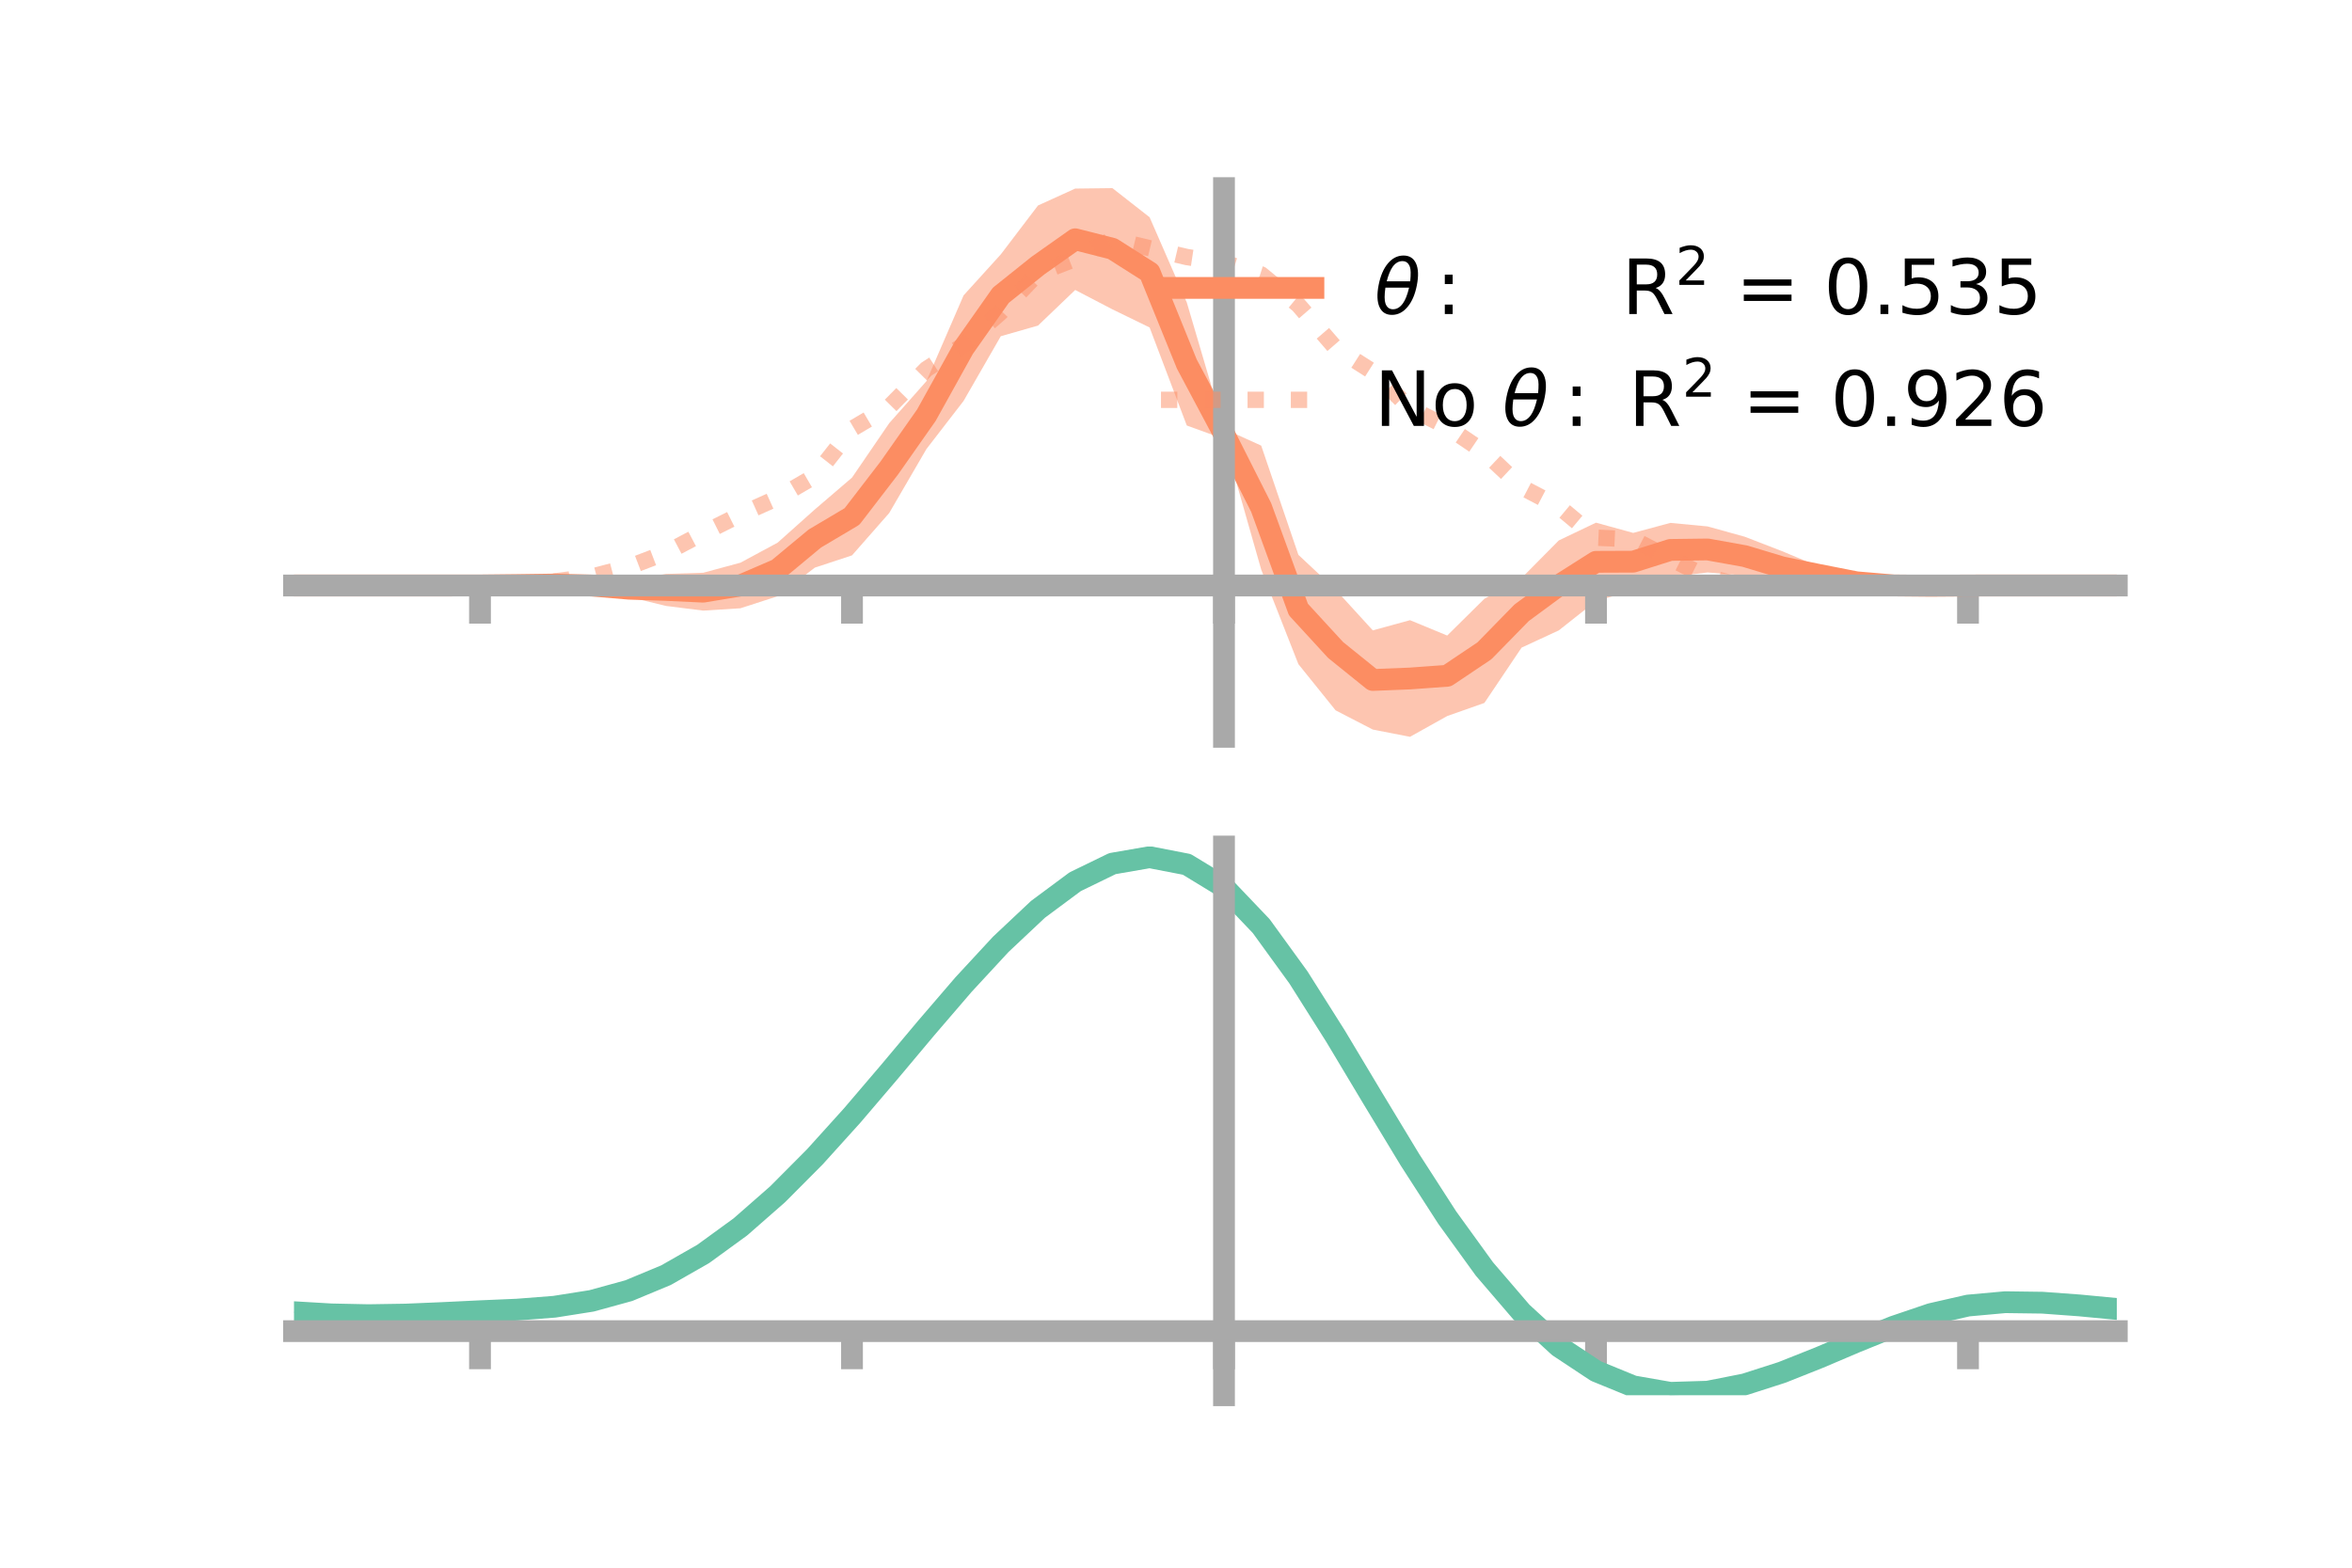 <?xml version="1.0" encoding="utf-8" standalone="no"?>
<!DOCTYPE svg PUBLIC "-//W3C//DTD SVG 1.1//EN"
  "http://www.w3.org/Graphics/SVG/1.1/DTD/svg11.dtd">
<!-- Created with matplotlib (https://matplotlib.org/) -->
<svg height="144pt" version="1.1" viewBox="0 0 216 144" width="216pt" xmlns="http://www.w3.org/2000/svg" xmlns:xlink="http://www.w3.org/1999/xlink">
 <defs>
  <style type="text/css">*{stroke-linecap:butt;stroke-linejoin:round;}</style>
 </defs>
 <g id="figure_1">
  <g id="patch_1">
   <path d="M 0 144 
L 216 144 
L 216 0 
L 0 0 
z
" style="fill:none;"/>
  </g>
  <g id="axes_1">
   <g id="patch_2">
    <path d="M 27 67.68 
L 194.4 67.68 
L 194.4 17.28 
L 27 17.28 
z
" style="fill:none;"/>
   </g>
   <g id="PolyCollection_1">
    <path clip-path="url(#p45accd6b3f)" d="M 27 53.781 
L 27 53.781 
L 30.416 53.781 
L 33.833 53.781 
L 37.249 53.781 
L 40.665 53.781 
L 44.082 53.774 
L 47.498 53.613 
L 50.914 53.38 
L 54.331 53.197 
L 57.747 53.327 
L 61.163 52.719 
L 64.58 52.61 
L 67.996 51.688 
L 71.412 49.848 
L 74.829 46.797 
L 78.245 43.871 
L 81.661 38.873 
L 85.078 35.016 
L 88.494 27.131 
L 91.91 23.366 
L 95.327 18.875 
L 98.743 17.322 
L 102.159 17.28 
L 105.576 19.956 
L 108.992 27.784 
L 112.408 39.384 
L 115.824 40.931 
L 119.241 50.966 
L 122.657 54.162 
L 126.073 57.903 
L 129.49 56.966 
L 132.906 58.378 
L 136.322 55.001 
L 139.739 53.093 
L 143.155 49.641 
L 146.571 48.009 
L 149.988 48.95 
L 153.404 48.03 
L 156.82 48.355 
L 160.237 49.303 
L 163.653 50.625 
L 167.069 52.051 
L 170.486 52.886 
L 173.902 53.466 
L 177.318 53.683 
L 180.735 53.777 
L 184.151 53.781 
L 187.567 53.781 
L 190.984 53.781 
L 194.4 53.781 
L 194.4 53.781 
L 194.4 53.781 
L 190.984 53.781 
L 187.567 53.781 
L 184.151 53.781 
L 180.735 53.787 
L 177.318 53.934 
L 173.902 54.088 
L 170.486 54.081 
L 167.069 53.577 
L 163.653 53.6 
L 160.237 52.864 
L 156.82 52.584 
L 153.404 52.997 
L 149.988 54.233 
L 146.571 55.203 
L 143.155 57.905 
L 139.739 59.486 
L 136.322 64.567 
L 132.906 65.772 
L 129.49 67.68 
L 126.073 67.014 
L 122.657 65.248 
L 119.241 61.007 
L 115.824 52.314 
L 112.408 40.324 
L 108.992 39.085 
L 105.576 30.079 
L 102.159 28.414 
L 98.743 26.635 
L 95.327 29.907 
L 91.91 30.883 
L 88.494 36.824 
L 85.078 41.25 
L 81.661 47.125 
L 78.245 51.014 
L 74.829 52.141 
L 71.412 54.768 
L 67.996 55.874 
L 64.58 56.087 
L 61.163 55.659 
L 57.747 54.825 
L 54.331 54.371 
L 50.914 54.003 
L 47.498 53.868 
L 44.082 53.784 
L 40.665 53.781 
L 37.249 53.781 
L 33.833 53.781 
L 30.416 53.781 
L 27 53.781 
z
" style="fill:#fc8d62;fill-opacity:0.5;"/>
   </g>
   <g id="matplotlib.axis_1">
    <g id="xtick_1">
     <g id="line2d_1">
      <defs>
       <path d="M 0 0 
L 0 3.5 
" id="m42eaf49be9" style="stroke:#a9a9a9;stroke-width:2;"/>
      </defs>
      <g>
       <use style="fill:#a9a9a9;stroke:#a9a9a9;stroke-width:2;" x="44.082" xlink:href="#m42eaf49be9" y="53.781"/>
      </g>
     </g>
    </g>
    <g id="xtick_2">
     <g id="line2d_2">
      <g>
       <use style="fill:#a9a9a9;stroke:#a9a9a9;stroke-width:2;" x="78.245" xlink:href="#m42eaf49be9" y="53.781"/>
      </g>
     </g>
    </g>
    <g id="xtick_3">
     <g id="line2d_3">
      <g>
       <use style="fill:#a9a9a9;stroke:#a9a9a9;stroke-width:2;" x="112.408" xlink:href="#m42eaf49be9" y="53.781"/>
      </g>
     </g>
    </g>
    <g id="xtick_4">
     <g id="line2d_4">
      <g>
       <use style="fill:#a9a9a9;stroke:#a9a9a9;stroke-width:2;" x="146.571" xlink:href="#m42eaf49be9" y="53.781"/>
      </g>
     </g>
    </g>
    <g id="xtick_5">
     <g id="line2d_5">
      <g>
       <use style="fill:#a9a9a9;stroke:#a9a9a9;stroke-width:2;" x="180.735" xlink:href="#m42eaf49be9" y="53.781"/>
      </g>
     </g>
    </g>
   </g>
   <g id="matplotlib.axis_2"/>
   <g id="line2d_6">
    <path clip-path="url(#p45accd6b3f)" d="M 27 53.781 
L 30.416 53.781 
L 33.833 53.781 
L 37.249 53.781 
L 40.665 53.781 
L 44.082 53.779 
L 47.498 53.741 
L 50.914 53.692 
L 54.331 53.784 
L 57.747 54.076 
L 61.163 54.189 
L 64.58 54.349 
L 67.996 53.781 
L 71.412 52.308 
L 74.829 49.469 
L 78.245 47.442 
L 81.661 42.999 
L 85.078 38.133 
L 88.494 31.978 
L 91.91 27.125 
L 95.327 24.391 
L 98.743 21.978 
L 102.159 22.847 
L 105.576 25.018 
L 108.992 33.434 
L 112.408 39.854 
L 115.824 46.623 
L 119.241 55.987 
L 122.657 59.705 
L 126.073 62.459 
L 129.49 62.323 
L 132.906 62.075 
L 136.322 59.784 
L 139.739 56.289 
L 143.155 53.773 
L 146.571 51.606 
L 149.988 51.592 
L 153.404 50.513 
L 156.82 50.47 
L 160.237 51.083 
L 163.653 52.113 
L 167.069 52.814 
L 170.486 53.484 
L 173.902 53.777 
L 177.318 53.808 
L 180.735 53.782 
L 184.151 53.781 
L 187.567 53.781 
L 190.984 53.781 
L 194.4 53.781 
" style="fill:none;stroke:#fc8d62;stroke-linecap:square;stroke-width:2;"/>
   </g>
   <g id="line2d_7">
    <path clip-path="url(#p45accd6b3f)" d="M 27 53.781 
L 30.416 53.781 
L 33.833 53.781 
L 37.249 53.781 
L 40.665 53.781 
L 44.082 53.78 
L 47.498 53.689 
L 50.914 53.406 
L 54.331 52.972 
L 57.747 52.073 
L 61.163 50.768 
L 64.58 48.969 
L 67.996 47.263 
L 71.412 45.726 
L 74.829 43.737 
L 78.245 39.391 
L 81.661 37.373 
L 85.078 33.907 
L 88.494 31.689 
L 91.91 28.68 
L 95.327 25.104 
L 98.743 23.782 
L 102.159 21.978 
L 105.576 22.803 
L 108.992 23.61 
L 112.408 24.125 
L 115.824 25.207 
L 119.241 28.013 
L 122.657 31.966 
L 126.073 34.142 
L 129.49 37.5 
L 132.906 39.209 
L 136.322 41.528 
L 139.739 44.751 
L 143.155 46.536 
L 146.571 49.389 
L 149.988 49.539 
L 153.404 51.312 
L 156.82 53.029 
L 160.237 53.844 
L 163.653 54.004 
L 167.069 54.009 
L 170.486 53.951 
L 173.902 53.962 
L 177.318 53.845 
L 180.735 53.781 
L 184.151 53.781 
L 187.567 53.781 
L 190.984 53.781 
L 194.4 53.781 
" style="fill:none;stroke:#fc8d62;stroke-dasharray:1.5,2.475;stroke-dashoffset:0;stroke-opacity:0.5;stroke-width:1.5;"/>
   </g>
   <g id="patch_3">
    <path d="M 112.408 67.68 
L 112.408 17.28 
" style="fill:none;stroke:#a9a9a9;stroke-linecap:square;stroke-linejoin:miter;stroke-width:2;"/>
   </g>
   <g id="patch_4">
    <path d="M 194.4 67.68 
L 194.4 17.28 
" style="fill:none;"/>
   </g>
   <g id="patch_5">
    <path d="M 27 53.781 
L 194.4 53.781 
" style="fill:none;stroke:#a9a9a9;stroke-linecap:square;stroke-linejoin:miter;stroke-width:2;"/>
   </g>
   <g id="patch_6">
    <path d="M 27 17.28 
L 194.4 17.28 
" style="fill:none;"/>
   </g>
   <g id="legend_1">
    <g id="line2d_8">
     <path d="M 106.62 26.449 
L 120.62 26.449 
" style="fill:none;stroke:#fc8d62;stroke-linecap:square;stroke-width:2;"/>
    </g>
    <g id="line2d_9"/>
    <g id="text_1">
     <!-- $\theta:$      R$^{2}$ = 0.535 -->
     <g transform="translate(126.22 28.899)scale(0.07 -0.07)">
      <defs>
       <path d="M 45.516 34.672 
L 14.453 34.672 
Q 12.359 20.062 14.5 13.875 
Q 17.188 6.25 24.469 6.25 
Q 31.781 6.25 37.359 13.922 
Q 42.234 20.656 45.516 34.672 
z
M 47.016 42.969 
Q 48.344 56.844 46.625 61.719 
Q 43.953 69.438 36.766 69.438 
Q 29.297 69.438 23.828 61.812 
Q 19.531 55.672 16.156 42.969 
z
M 38.188 76.766 
Q 49.906 76.766 54.594 66.406 
Q 59.281 56.109 55.719 37.844 
Q 52.203 19.625 43.453 9.281 
Q 34.766 -1.125 23.047 -1.125 
Q 11.281 -1.125 6.641 9.281 
Q 2 19.625 5.516 37.844 
Q 9.078 56.109 17.719 66.406 
Q 26.422 76.766 38.188 76.766 
z
" id="DejaVuSans-Oblique-952"/>
       <path d="M 11.719 12.406 
L 22.016 12.406 
L 22.016 0 
L 11.719 0 
z
M 11.719 51.703 
L 22.016 51.703 
L 22.016 39.312 
L 11.719 39.312 
z
" id="DejaVuSans-58"/>
       <path id="DejaVuSans-32"/>
       <path d="M 44.391 34.188 
Q 47.562 33.109 50.562 29.594 
Q 53.562 26.078 56.594 19.922 
L 66.609 0 
L 56 0 
L 46.688 18.703 
Q 43.062 26.031 39.672 28.422 
Q 36.281 30.812 30.422 30.812 
L 19.672 30.812 
L 19.672 0 
L 9.812 0 
L 9.812 72.906 
L 32.078 72.906 
Q 44.578 72.906 50.734 67.672 
Q 56.891 62.453 56.891 51.906 
Q 56.891 45.016 53.688 40.469 
Q 50.484 35.938 44.391 34.188 
z
M 19.672 64.797 
L 19.672 38.922 
L 32.078 38.922 
Q 39.203 38.922 42.844 42.219 
Q 46.484 45.516 46.484 51.906 
Q 46.484 58.297 42.844 61.547 
Q 39.203 64.797 32.078 64.797 
z
" id="DejaVuSans-82"/>
       <path d="M 19.188 8.297 
L 53.609 8.297 
L 53.609 0 
L 7.328 0 
L 7.328 8.297 
Q 12.938 14.109 22.625 23.891 
Q 32.328 33.688 34.812 36.531 
Q 39.547 41.844 41.422 45.531 
Q 43.312 49.219 43.312 52.781 
Q 43.312 58.594 39.234 62.25 
Q 35.156 65.922 28.609 65.922 
Q 23.969 65.922 18.812 64.312 
Q 13.672 62.703 7.812 59.422 
L 7.812 69.391 
Q 13.766 71.781 18.938 73 
Q 24.125 74.219 28.422 74.219 
Q 39.75 74.219 46.484 68.547 
Q 53.219 62.891 53.219 53.422 
Q 53.219 48.922 51.531 44.891 
Q 49.859 40.875 45.406 35.406 
Q 44.188 33.984 37.641 27.219 
Q 31.109 20.453 19.188 8.297 
z
" id="DejaVuSans-50"/>
       <path d="M 10.594 45.406 
L 73.188 45.406 
L 73.188 37.203 
L 10.594 37.203 
z
M 10.594 25.484 
L 73.188 25.484 
L 73.188 17.188 
L 10.594 17.188 
z
" id="DejaVuSans-61"/>
       <path d="M 31.781 66.406 
Q 24.172 66.406 20.328 58.906 
Q 16.5 51.422 16.5 36.375 
Q 16.5 21.391 20.328 13.891 
Q 24.172 6.391 31.781 6.391 
Q 39.453 6.391 43.281 13.891 
Q 47.125 21.391 47.125 36.375 
Q 47.125 51.422 43.281 58.906 
Q 39.453 66.406 31.781 66.406 
z
M 31.781 74.219 
Q 44.047 74.219 50.516 64.516 
Q 56.984 54.828 56.984 36.375 
Q 56.984 17.969 50.516 8.266 
Q 44.047 -1.422 31.781 -1.422 
Q 19.531 -1.422 13.062 8.266 
Q 6.594 17.969 6.594 36.375 
Q 6.594 54.828 13.062 64.516 
Q 19.531 74.219 31.781 74.219 
z
" id="DejaVuSans-48"/>
       <path d="M 10.688 12.406 
L 21 12.406 
L 21 0 
L 10.688 0 
z
" id="DejaVuSans-46"/>
       <path d="M 10.797 72.906 
L 49.516 72.906 
L 49.516 64.594 
L 19.828 64.594 
L 19.828 46.734 
Q 21.969 47.469 24.109 47.828 
Q 26.266 48.188 28.422 48.188 
Q 40.625 48.188 47.75 41.5 
Q 54.891 34.812 54.891 23.391 
Q 54.891 11.625 47.562 5.094 
Q 40.234 -1.422 26.906 -1.422 
Q 22.312 -1.422 17.547 -0.641 
Q 12.797 0.141 7.719 1.703 
L 7.719 11.625 
Q 12.109 9.234 16.797 8.062 
Q 21.484 6.891 26.703 6.891 
Q 35.156 6.891 40.078 11.328 
Q 45.016 15.766 45.016 23.391 
Q 45.016 31 40.078 35.438 
Q 35.156 39.891 26.703 39.891 
Q 22.75 39.891 18.812 39.016 
Q 14.891 38.141 10.797 36.281 
z
" id="DejaVuSans-53"/>
       <path d="M 40.578 39.312 
Q 47.656 37.797 51.625 33 
Q 55.609 28.219 55.609 21.188 
Q 55.609 10.406 48.188 4.484 
Q 40.766 -1.422 27.094 -1.422 
Q 22.516 -1.422 17.656 -0.516 
Q 12.797 0.391 7.625 2.203 
L 7.625 11.719 
Q 11.719 9.328 16.594 8.109 
Q 21.484 6.891 26.812 6.891 
Q 36.078 6.891 40.938 10.547 
Q 45.797 14.203 45.797 21.188 
Q 45.797 27.641 41.281 31.266 
Q 36.766 34.906 28.719 34.906 
L 20.219 34.906 
L 20.219 43.016 
L 29.109 43.016 
Q 36.375 43.016 40.234 45.922 
Q 44.094 48.828 44.094 54.297 
Q 44.094 59.906 40.109 62.906 
Q 36.141 65.922 28.719 65.922 
Q 24.656 65.922 20.016 65.031 
Q 15.375 64.156 9.812 62.312 
L 9.812 71.094 
Q 15.438 72.656 20.344 73.438 
Q 25.25 74.219 29.594 74.219 
Q 40.828 74.219 47.359 69.109 
Q 53.906 64.016 53.906 55.328 
Q 53.906 49.266 50.438 45.094 
Q 46.969 40.922 40.578 39.312 
z
" id="DejaVuSans-51"/>
      </defs>
      <use transform="translate(0 0.766)" xlink:href="#DejaVuSans-Oblique-952"/>
      <use transform="translate(80.664 0.766)" xlink:href="#DejaVuSans-58"/>
      <use transform="translate(133.838 0.766)" xlink:href="#DejaVuSans-32"/>
      <use transform="translate(165.625 0.766)" xlink:href="#DejaVuSans-32"/>
      <use transform="translate(197.412 0.766)" xlink:href="#DejaVuSans-32"/>
      <use transform="translate(229.199 0.766)" xlink:href="#DejaVuSans-32"/>
      <use transform="translate(260.986 0.766)" xlink:href="#DejaVuSans-32"/>
      <use transform="translate(292.773 0.766)" xlink:href="#DejaVuSans-32"/>
      <use transform="translate(324.561 0.766)" xlink:href="#DejaVuSans-82"/>
      <use transform="translate(395 39.047)scale(0.7)" xlink:href="#DejaVuSans-50"/>
      <use transform="translate(442.271 0.766)" xlink:href="#DejaVuSans-32"/>
      <use transform="translate(474.058 0.766)" xlink:href="#DejaVuSans-61"/>
      <use transform="translate(557.847 0.766)" xlink:href="#DejaVuSans-32"/>
      <use transform="translate(589.634 0.766)" xlink:href="#DejaVuSans-48"/>
      <use transform="translate(653.257 0.766)" xlink:href="#DejaVuSans-46"/>
      <use transform="translate(685.044 0.766)" xlink:href="#DejaVuSans-53"/>
      <use transform="translate(748.667 0.766)" xlink:href="#DejaVuSans-51"/>
      <use transform="translate(812.29 0.766)" xlink:href="#DejaVuSans-53"/>
     </g>
    </g>
    <g id="line2d_10">
     <path d="M 106.62 36.724 
L 120.62 36.724 
" style="fill:none;stroke:#fc8d62;stroke-dasharray:1.5,2.475;stroke-dashoffset:0;stroke-opacity:0.5;stroke-width:1.5;"/>
    </g>
    <g id="line2d_11"/>
    <g id="text_2">
     <!-- No $\theta:$ R$^{2}$ = 0.926 -->
     <g transform="translate(126.22 39.174)scale(0.07 -0.07)">
      <defs>
       <path d="M 9.812 72.906 
L 23.094 72.906 
L 55.422 11.922 
L 55.422 72.906 
L 64.984 72.906 
L 64.984 0 
L 51.703 0 
L 19.391 60.984 
L 19.391 0 
L 9.812 0 
z
" id="DejaVuSans-78"/>
       <path d="M 30.609 48.391 
Q 23.391 48.391 19.188 42.75 
Q 14.984 37.109 14.984 27.297 
Q 14.984 17.484 19.156 11.844 
Q 23.344 6.203 30.609 6.203 
Q 37.797 6.203 41.984 11.859 
Q 46.188 17.531 46.188 27.297 
Q 46.188 37.016 41.984 42.703 
Q 37.797 48.391 30.609 48.391 
z
M 30.609 56 
Q 42.328 56 49.016 48.375 
Q 55.719 40.766 55.719 27.297 
Q 55.719 13.875 49.016 6.219 
Q 42.328 -1.422 30.609 -1.422 
Q 18.844 -1.422 12.172 6.219 
Q 5.516 13.875 5.516 27.297 
Q 5.516 40.766 12.172 48.375 
Q 18.844 56 30.609 56 
z
" id="DejaVuSans-111"/>
       <path d="M 10.984 1.516 
L 10.984 10.5 
Q 14.703 8.734 18.5 7.812 
Q 22.312 6.891 25.984 6.891 
Q 35.75 6.891 40.891 13.453 
Q 46.047 20.016 46.781 33.406 
Q 43.953 29.203 39.594 26.953 
Q 35.25 24.703 29.984 24.703 
Q 19.047 24.703 12.672 31.312 
Q 6.297 37.938 6.297 49.422 
Q 6.297 60.641 12.938 67.422 
Q 19.578 74.219 30.609 74.219 
Q 43.266 74.219 49.922 64.516 
Q 56.594 54.828 56.594 36.375 
Q 56.594 19.141 48.406 8.859 
Q 40.234 -1.422 26.422 -1.422 
Q 22.703 -1.422 18.891 -0.688 
Q 15.094 0.047 10.984 1.516 
z
M 30.609 32.422 
Q 37.25 32.422 41.125 36.953 
Q 45.016 41.5 45.016 49.422 
Q 45.016 57.281 41.125 61.844 
Q 37.25 66.406 30.609 66.406 
Q 23.969 66.406 20.094 61.844 
Q 16.219 57.281 16.219 49.422 
Q 16.219 41.5 20.094 36.953 
Q 23.969 32.422 30.609 32.422 
z
" id="DejaVuSans-57"/>
       <path d="M 33.016 40.375 
Q 26.375 40.375 22.484 35.828 
Q 18.609 31.297 18.609 23.391 
Q 18.609 15.531 22.484 10.953 
Q 26.375 6.391 33.016 6.391 
Q 39.656 6.391 43.531 10.953 
Q 47.406 15.531 47.406 23.391 
Q 47.406 31.297 43.531 35.828 
Q 39.656 40.375 33.016 40.375 
z
M 52.594 71.297 
L 52.594 62.312 
Q 48.875 64.062 45.094 64.984 
Q 41.312 65.922 37.594 65.922 
Q 27.828 65.922 22.672 59.328 
Q 17.531 52.734 16.797 39.406 
Q 19.672 43.656 24.016 45.922 
Q 28.375 48.188 33.594 48.188 
Q 44.578 48.188 50.953 41.516 
Q 57.328 34.859 57.328 23.391 
Q 57.328 12.156 50.688 5.359 
Q 44.047 -1.422 33.016 -1.422 
Q 20.359 -1.422 13.672 8.266 
Q 6.984 17.969 6.984 36.375 
Q 6.984 53.656 15.188 63.938 
Q 23.391 74.219 37.203 74.219 
Q 40.922 74.219 44.703 73.484 
Q 48.484 72.75 52.594 71.297 
z
" id="DejaVuSans-54"/>
      </defs>
      <use transform="translate(0 0.766)" xlink:href="#DejaVuSans-78"/>
      <use transform="translate(74.805 0.766)" xlink:href="#DejaVuSans-111"/>
      <use transform="translate(135.986 0.766)" xlink:href="#DejaVuSans-32"/>
      <use transform="translate(167.773 0.766)" xlink:href="#DejaVuSans-Oblique-952"/>
      <use transform="translate(248.438 0.766)" xlink:href="#DejaVuSans-58"/>
      <use transform="translate(301.611 0.766)" xlink:href="#DejaVuSans-32"/>
      <use transform="translate(333.398 0.766)" xlink:href="#DejaVuSans-82"/>
      <use transform="translate(403.838 39.047)scale(0.7)" xlink:href="#DejaVuSans-50"/>
      <use transform="translate(451.108 0.766)" xlink:href="#DejaVuSans-32"/>
      <use transform="translate(482.896 0.766)" xlink:href="#DejaVuSans-61"/>
      <use transform="translate(566.685 0.766)" xlink:href="#DejaVuSans-32"/>
      <use transform="translate(598.472 0.766)" xlink:href="#DejaVuSans-48"/>
      <use transform="translate(662.095 0.766)" xlink:href="#DejaVuSans-46"/>
      <use transform="translate(693.882 0.766)" xlink:href="#DejaVuSans-57"/>
      <use transform="translate(755.755 0.766)" xlink:href="#DejaVuSans-50"/>
      <use transform="translate(819.378 0.766)" xlink:href="#DejaVuSans-54"/>
     </g>
    </g>
   </g>
  </g>
  <g id="axes_2">
   <g id="patch_7">
    <path d="M 27 128.16 
L 194.4 128.16 
L 194.4 77.76 
L 27 77.76 
z
" style="fill:none;"/>
   </g>
   <g id="PolyCollection_2">
    <path clip-path="url(#pd2560f6ff0)" d="M 27 120.575 
L 27 120.489 
L 30.416 120.7 
L 33.833 120.774 
L 37.249 120.714 
L 40.665 120.562 
L 44.082 120.389 
L 47.498 120.237 
L 50.914 119.967 
L 54.331 119.42 
L 57.747 118.47 
L 61.163 117.026 
L 64.58 115.038 
L 67.996 112.495 
L 71.412 109.43 
L 74.829 105.91 
L 78.245 102.035 
L 81.661 97.935 
L 85.078 93.764 
L 88.494 89.697 
L 91.91 85.923 
L 95.327 82.641 
L 98.743 80.054 
L 102.159 78.362 
L 105.576 77.76 
L 108.992 78.434 
L 112.408 80.551 
L 115.824 84.189 
L 119.241 88.972 
L 122.657 94.465 
L 126.073 100.261 
L 129.49 106.003 
L 132.906 111.392 
L 136.322 116.194 
L 139.739 120.24 
L 143.155 123.425 
L 146.571 125.711 
L 149.988 127.119 
L 153.404 127.719 
L 156.82 127.62 
L 160.237 126.955 
L 163.653 125.876 
L 167.069 124.542 
L 170.486 123.115 
L 173.902 121.754 
L 177.318 120.611 
L 180.735 119.837 
L 184.151 119.53 
L 187.567 119.582 
L 190.984 119.842 
L 194.4 120.18 
L 194.4 120.291 
L 194.4 120.291 
L 190.984 119.978 
L 187.567 119.736 
L 184.151 119.695 
L 180.735 120.009 
L 177.318 120.797 
L 173.902 121.973 
L 170.486 123.383 
L 167.069 124.864 
L 163.653 126.247 
L 160.237 127.364 
L 156.82 128.051 
L 153.404 128.16 
L 149.988 127.566 
L 146.571 126.177 
L 143.155 123.939 
L 139.739 120.843 
L 136.322 116.926 
L 132.906 112.284 
L 129.49 107.074 
L 126.073 101.518 
L 122.657 95.904 
L 119.241 90.579 
L 115.824 85.94 
L 112.408 82.411 
L 108.992 80.363 
L 105.576 79.713 
L 102.159 80.296 
L 98.743 81.925 
L 95.327 84.411 
L 91.91 87.556 
L 88.494 91.166 
L 85.078 95.05 
L 81.661 99.028 
L 78.245 102.933 
L 74.829 106.622 
L 71.412 109.973 
L 67.996 112.894 
L 64.58 115.324 
L 61.163 117.235 
L 57.747 118.634 
L 54.331 119.562 
L 50.914 120.096 
L 47.498 120.356 
L 44.082 120.497 
L 40.665 120.654 
L 37.249 120.788 
L 33.833 120.835 
L 30.416 120.765 
L 27 120.575 
z
" style="fill:#66c2a5;fill-opacity:0.5;"/>
   </g>
   <g id="matplotlib.axis_3">
    <g id="xtick_6">
     <g id="line2d_12">
      <g>
       <use style="fill:#a9a9a9;stroke:#a9a9a9;stroke-width:2;" x="44.082" xlink:href="#m42eaf49be9" y="122.271"/>
      </g>
     </g>
    </g>
    <g id="xtick_7">
     <g id="line2d_13">
      <g>
       <use style="fill:#a9a9a9;stroke:#a9a9a9;stroke-width:2;" x="78.245" xlink:href="#m42eaf49be9" y="122.271"/>
      </g>
     </g>
    </g>
    <g id="xtick_8">
     <g id="line2d_14">
      <g>
       <use style="fill:#a9a9a9;stroke:#a9a9a9;stroke-width:2;" x="112.408" xlink:href="#m42eaf49be9" y="122.271"/>
      </g>
     </g>
    </g>
    <g id="xtick_9">
     <g id="line2d_15">
      <g>
       <use style="fill:#a9a9a9;stroke:#a9a9a9;stroke-width:2;" x="146.571" xlink:href="#m42eaf49be9" y="122.271"/>
      </g>
     </g>
    </g>
    <g id="xtick_10">
     <g id="line2d_16">
      <g>
       <use style="fill:#a9a9a9;stroke:#a9a9a9;stroke-width:2;" x="180.735" xlink:href="#m42eaf49be9" y="122.271"/>
      </g>
     </g>
    </g>
   </g>
   <g id="matplotlib.axis_4"/>
   <g id="line2d_17">
    <path clip-path="url(#pd2560f6ff0)" d="M 27 120.532 
L 30.416 120.733 
L 33.833 120.805 
L 37.249 120.751 
L 40.665 120.608 
L 44.082 120.443 
L 47.498 120.296 
L 50.914 120.031 
L 54.331 119.491 
L 57.747 118.552 
L 61.163 117.131 
L 64.58 115.181 
L 67.996 112.695 
L 71.412 109.701 
L 74.829 106.266 
L 78.245 102.484 
L 81.661 98.481 
L 85.078 94.407 
L 88.494 90.432 
L 91.91 86.74 
L 95.327 83.526 
L 98.743 80.99 
L 102.159 79.329 
L 105.576 78.737 
L 108.992 79.399 
L 112.408 81.481 
L 115.824 85.065 
L 119.241 89.776 
L 122.657 95.184 
L 126.073 100.889 
L 129.49 106.538 
L 132.906 111.838 
L 136.322 116.56 
L 139.739 120.541 
L 143.155 123.682 
L 146.571 125.944 
L 149.988 127.342 
L 153.404 127.939 
L 156.82 127.835 
L 160.237 127.16 
L 163.653 126.062 
L 167.069 124.703 
L 170.486 123.249 
L 173.902 121.863 
L 177.318 120.704 
L 180.735 119.923 
L 184.151 119.613 
L 187.567 119.659 
L 190.984 119.91 
L 194.4 120.235 
" style="fill:none;stroke:#66c2a5;stroke-linecap:square;stroke-width:2;"/>
   </g>
   <g id="patch_8">
    <path d="M 112.408 128.16 
L 112.408 77.76 
" style="fill:none;stroke:#a9a9a9;stroke-linecap:square;stroke-linejoin:miter;stroke-width:2;"/>
   </g>
   <g id="patch_9">
    <path d="M 194.4 128.16 
L 194.4 77.76 
" style="fill:none;"/>
   </g>
   <g id="patch_10">
    <path d="M 27 122.271 
L 194.4 122.271 
" style="fill:none;stroke:#a9a9a9;stroke-linecap:square;stroke-linejoin:miter;stroke-width:2;"/>
   </g>
   <g id="patch_11">
    <path d="M 27 77.76 
L 194.4 77.76 
" style="fill:none;"/>
   </g>
  </g>
 </g>
 <defs>
  <clipPath id="p45accd6b3f">
   <rect height="50.4" width="167.4" x="27" y="17.28"/>
  </clipPath>
  <clipPath id="pd2560f6ff0">
   <rect height="50.4" width="167.4" x="27" y="77.76"/>
  </clipPath>
 </defs>
</svg>
